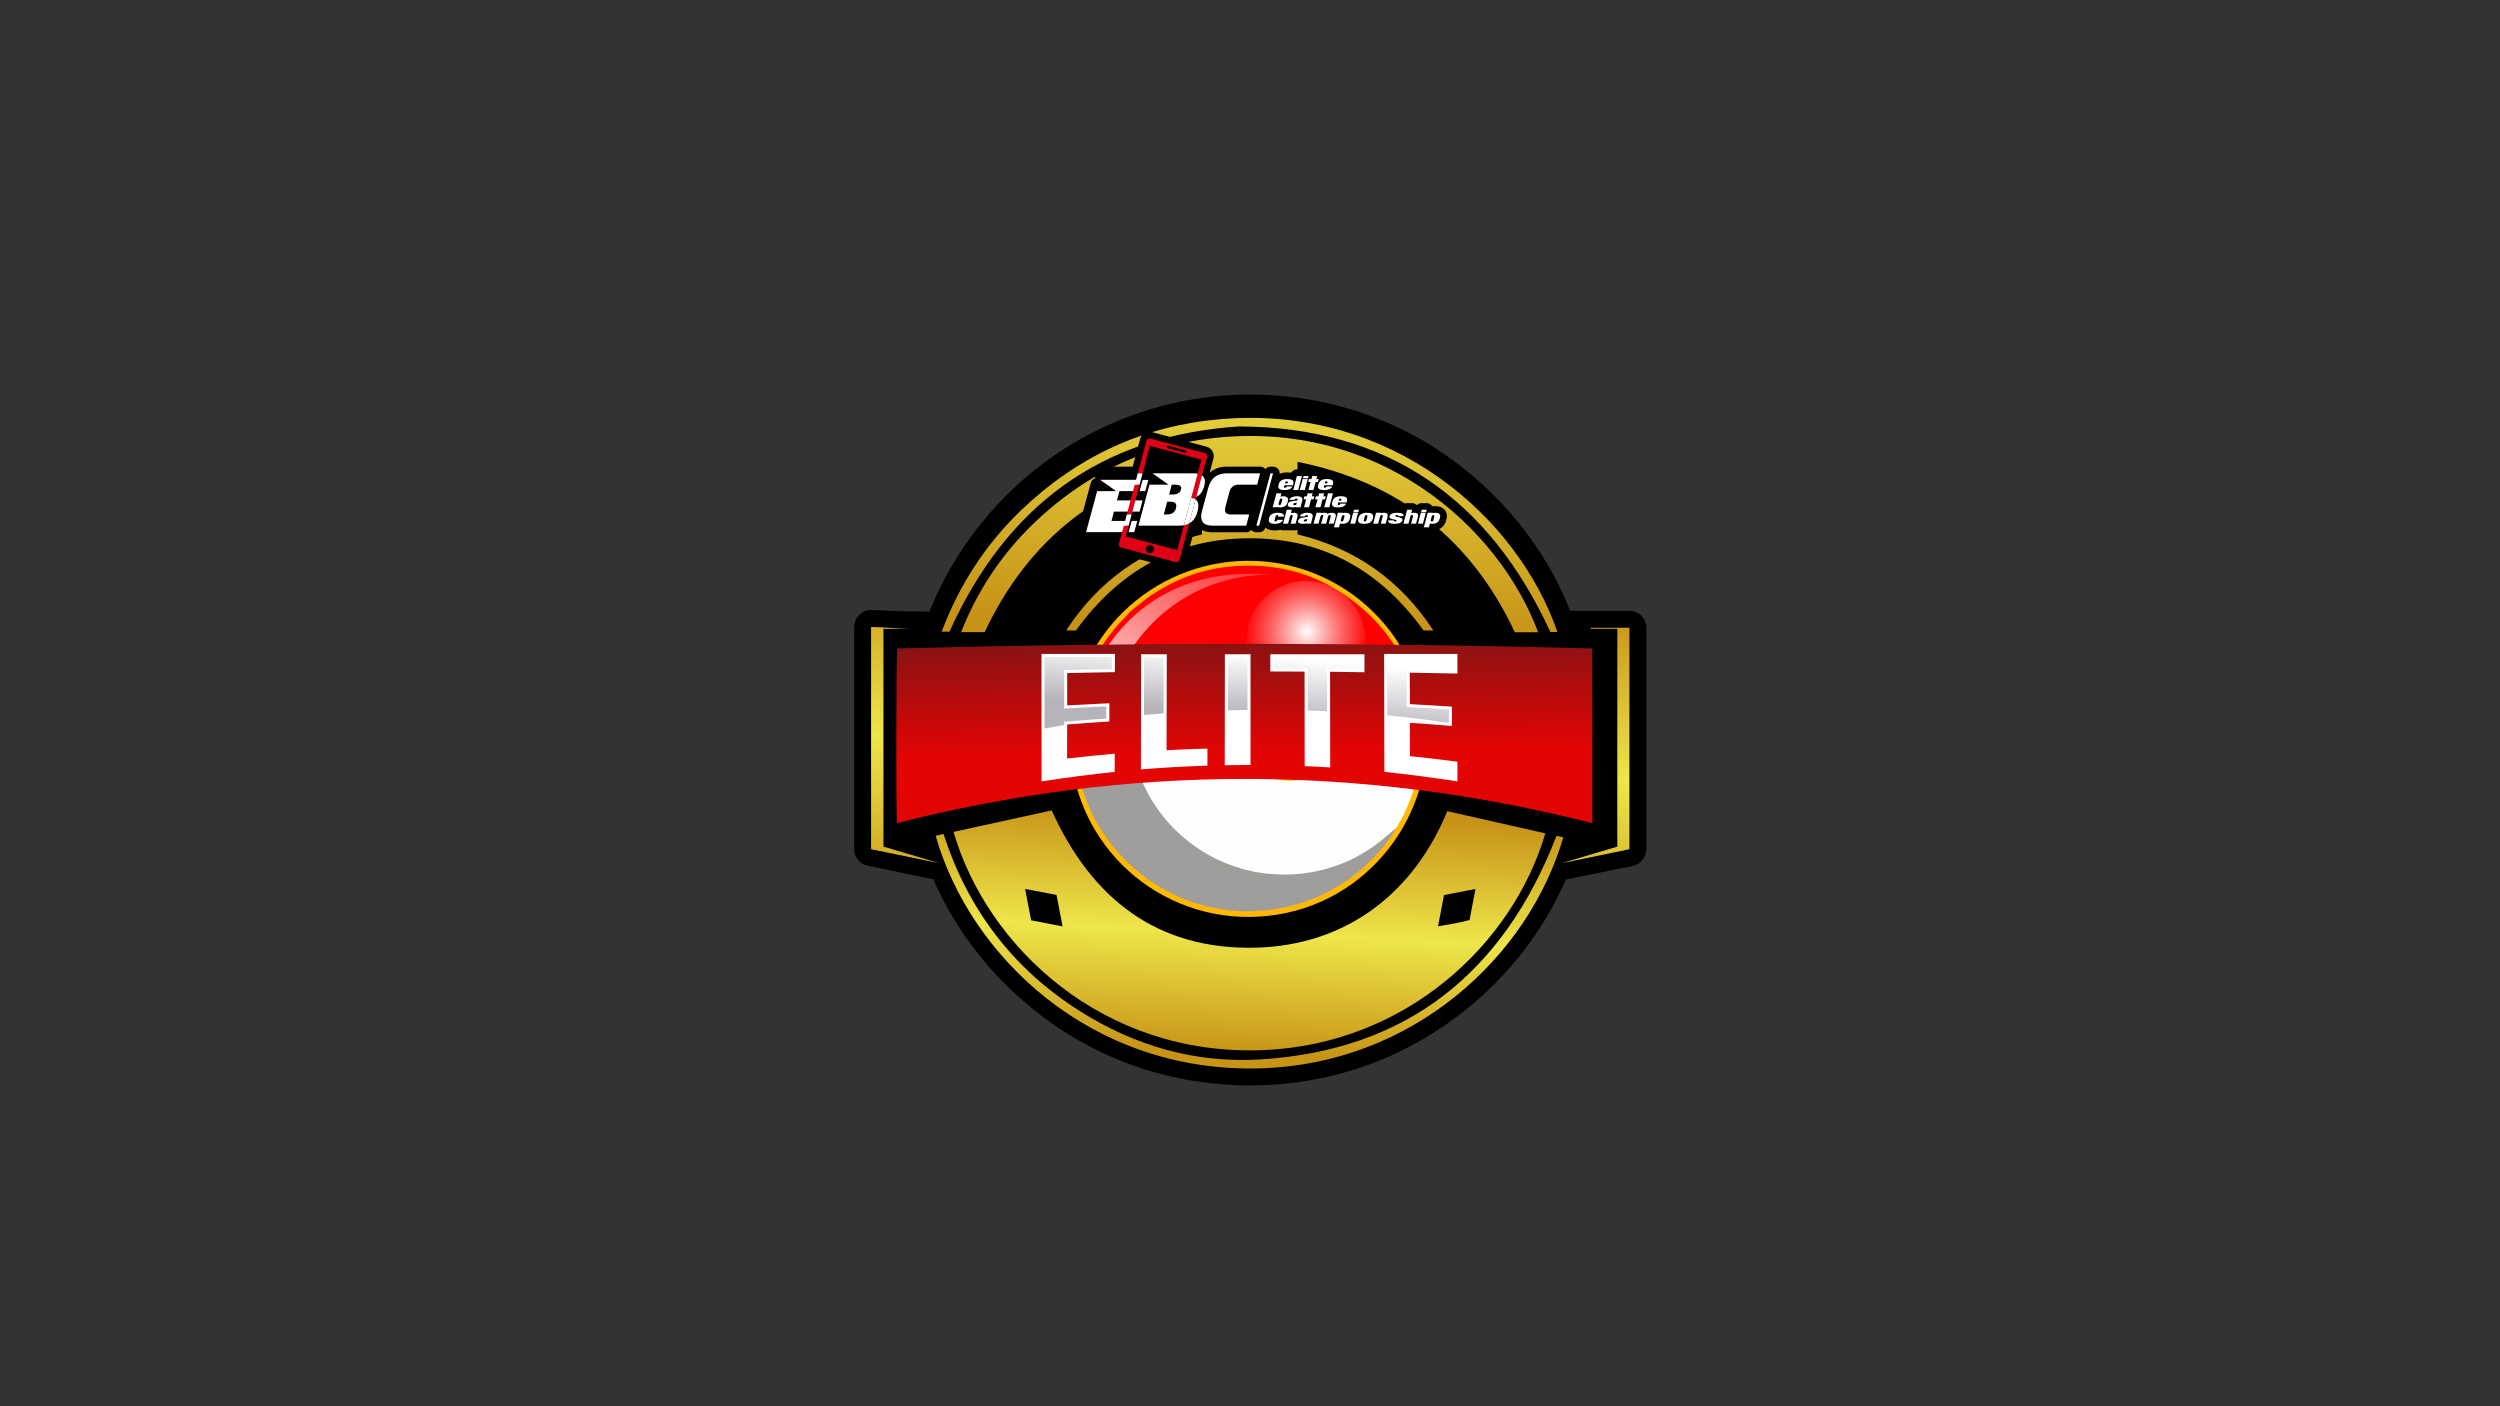 <svg width="1920" height="1080" viewBox="0 0 1920 1080" fill="none" xmlns="http://www.w3.org/2000/svg">
<rect x="0" y="0" width="1920" height="1080" fill="#333333" stroke="none"/>
<path d="M0 1080H1920V0H0V1080Z" fill="none"/>
<path d="M1264.4 482.1V652.2C1264.4 658.4 1260.1 663.7 1254 665L1203 675.4L1202.6 675.5C1186.1 713.5 1159.6 748.2 1126.2 775.1C1116.3 783.1 1105.9 790.3 1095.2 796.7C1094.4 797.167 1093.63 797.633 1092.9 798.1C1091.77 798.767 1090.63 799.4 1089.5 800C1054.5 819.7 1015.6 831 974.8 833.2C974.333 833.2 973.9 833.233 973.5 833.3C972.567 833.3 971.667 833.333 970.8 833.4C970.6 833.4 970.433 833.4 970.3 833.4H969.4C969.2 833.4 969.033 833.4 968.9 833.4C968.633 833.467 968.333 833.5 968 833.5C967.8 833.5 967.6 833.5 967.4 833.5C967.333 833.5 967.233 833.5 967.1 833.5C966.1 833.5 965.067 833.533 964 833.6C962.733 833.6 961.467 833.6 960.2 833.6H960C959.467 833.6 958.933 833.6 958.4 833.6C957.867 833.6 957.333 833.6 956.8 833.6C955.6 833.533 954.433 833.5 953.3 833.5C953.167 833.5 953 833.5 952.8 833.5C952.667 833.5 952.533 833.5 952.4 833.5C951.533 833.433 950.7 833.4 949.9 833.4C892.2 831.3 838.4 811.4 793.7 775.3C759.9 748.2 733.4 713.4 716.8 675.3L666.4 664.9C660.4 663.7 656 658.4 656 652.2V481.5C656 478 657.4 474.7 659.9 472.2C662.3 469.9 665.6 468.5 669 468.5H669.2C674.6 468.6 679.8 468.9 684.9 469.2C687.9 469.4 701.8 469.6 713.3 469.7C713.5 469.7 713.667 469.7 713.8 469.7C753 372 848.5 303 960.2 303C1012.3 303 1060.8 317.9 1101.8 343.8C1101.8 343.8 1101.8 343.833 1101.8 343.9C1152.3 376.1 1188.2 423.1 1205.8 469.1H1251.4C1258.6 469.1 1264.4 474.9 1264.4 482.1Z" fill="black"/>
<path d="M1242.1 650.2C1227.77 654.467 1213.43 658.733 1199.1 663C1216.5 659.4 1233.8 655.8 1251.4 652.2V482.1C1241.3 482.1 1231.5 482.1 1221.7 482.1C1221.7 482.367 1221.7 482.633 1221.7 482.9C1228.4 482.9 1235.1 482.9 1242.1 482.9V650.2Z" fill="url(#paint0_linear_0_1)"/>
<path d="M1095.5 568.3C1096.1 637 1039.8 703.7 959.4 704.2C883.7 704.6 821.6 643.7 821.9 567.3C822.3 488.3 885.9 431.4 957.3 430.7C1033.3 429.9 1095.9 491.4 1095.5 568.3Z" fill="#FFB902"/>
<path d="M871.3 581.2C883.8 577.9 896.6 575.3 909.4 573.4C918.1 572.2 926.7 571.4 935.4 570.8C938.7 570.5 942.1 570.5 945.5 570.2C946.5 570.2 946.8 570.7 947.2 571.5C953.1 584.2 962.6 593.1 976 597.2C992.1 602.2 1006.9 599.2 1020.1 588.7C1023.6 585.9 1026.6 582.6 1029.1 578.8C1029.7 577.8 1030.3 577.6 1031.5 577.8C1048 581.3 1064.1 586.3 1079.9 592.3C1082.3 593.2 1084.7 594.3 1087.2 595.1C1088.4 595.5 1088.5 596.2 1088.3 597.2C1086.9 602.7 1085.3 608.1 1083.3 613.4C1080.6 620.7 1077.3 627.8 1073.2 634.4C1072.8 635.1 1072.3 635.7 1071.9 636.3C1070.5 638.3 1068.4 639.7 1066.6 641.3C1061.47 645.9 1055.97 650.033 1050.1 653.7C1039.7 660.3 1028.6 665.1 1016.7 668.2C1009.5 670.133 1002.17 671.367 994.7 671.9C974.8 673.2 955.6 669.8 937.2 661.6C928.6 657.8 920.6 653 913.1 647.2C905.6 641.4 898.9 634.7 892.9 627.2C882.5 614.1 875.2 599.4 870.9 583.2C870.7 582.5 870.4 581.7 871.3 581.2Z" fill="#FEFEFE"/>
<path d="M871.3 581.2C870.9 581.7 871 582.2 871.2 582.7C874.1 594 878.5 604.5 884.5 614.4C891.8 626.4 901 636.9 912 645.7C926.9 657.6 943.7 665.4 962.3 669.3C968.4 670.6 974.5 671.2 980.7 671.5C996.5 672.3 1011.8 670 1026.7 664.7C1035.8 661.5 1044.3 657.1 1052.3 651.8C1058.7 647.6 1064.4 642.6 1070.1 637.7C1070.7 637.2 1071.3 636.7 1071.9 636.3C1070.8 639.1 1068.9 641.4 1067.2 643.8C1061.9 651.5 1055.6 658.4 1048.8 664.7C1041 671.9 1032.5 678 1023.2 683.2C1012.47 689.133 1001.1 693.5 989.1 696.3C982.033 697.967 974.833 699.033 967.5 699.5C964.4 699.7 961.3 699.8 958.1 699.9C953.8 700 949.5 699.6 945.2 699.2C933.267 698 921.7 695.233 910.5 690.9C896.2 685.3 883.2 677.5 871.6 667.4C849.8 648.5 835.5 625 828.8 596.9C828.4 595.4 828.8 594.9 830.1 594.4C843 589.6 856 585.3 869.2 581.7C869.867 581.567 870.566 581.4 871.3 581.2Z" fill="#A09D9D"/>
<path d="M835.5 561.5C841.9 559.1 848.4 556.7 854.9 554.5C862.2 552 869.6 549.6 877.1 547.6C886.5 545.2 895.8 542.9 905.4 541.3C912.8 540 920.2 539 927.7 538.4C932.4 538 937.1 537.6 941.8 537.4C943.7 537.4 945.5 537.2 947.4 537.2C948.3 537.2 948.6 536.8 948.9 536C952.6 526.8 958.7 519.6 967.1 514.5C972.567 511.1 978.5 509.033 984.9 508.3C996.9 507 1007.7 510 1017.3 517.3C1025.8 523.8 1031.2 532.3 1033.5 542.8C1033.8 544.2 1034.5 544.8 1035.8 545C1049.9 547.7 1063 552.9 1076 558.7C1081 561 1086.1 563.1 1091.2 565.2C1092.2 565.6 1092.6 566.2 1092.7 567.1C1092.9 575.6 1092.7 584 1090.6 592.3C1090.3 593.5 1089.7 593.3 1088.9 593C1080.3 589.533 1071.6 586.367 1062.8 583.5C1052 580 1041 577.1 1029.9 574.8C1028.8 574.5 1028.4 575.1 1028 575.8C1024.4 581.5 1019.8 586.3 1014.1 589.9C1007.9 593.8 1001.2 596.1 993.8 596.7C983.3 597.5 973.8 594.9 965.1 589.1C957.6 584 952.3 577.1 948.9 568.8C948.4 567.7 947.8 567.4 946.7 567.5C941.3 567.8 935.9 568 930.5 568.4C923.4 569.1 916.4 569.8 909.3 570.8C899.6 572.2 890 574 880.5 576.1C876.9 576.9 873.4 578.2 869.9 579C865.4 580.1 861.1 581.5 856.6 582.7C855.9 583 855.2 583.5 854.3 583.4C852.7 584 851.2 583.3 849.8 582.7C841.3 579 836.3 572.5 835 563.2C834.9 562.6 834.8 561.9 835.5 561.5Z" fill="#58585A"/>
<path d="M1091.7 560.5C1091.3 554.9 1090.8 549.4 1089.8 543.9C1084.1 513.9 1070.2 488.5 1047.4 468.3C1017.2 441.6 981.9 430.9 942 435.4C923.9 437.4 907.1 443.4 891.4 452.6C886.2 455.7 881.1 459 876.4 463C873 465.6 869.5 468.2 866.6 471.3C865.267 472.7 863.933 474.133 862.6 475.6C862.6 475.6 862.6 475.567 862.6 475.5C861.5 476.7 860.4 477.8 859.3 479C839.5 501.5 828.3 527.7 826 557.7C825.9 559.2 825.6 560.7 825.9 562.4C826.8 562 827.6 561.8 828.4 561.5C843.9 555.5 859.5 549.8 875.5 545.3C898.1 538.9 921.1 535.2 944.6 534.6C946 534.5 946.6 534.1 947.2 532.9C955.9 514.4 973.6 504 993.9 505.4C1013.6 506.7 1030.9 521.2 1035.8 540.4C1036.2 541.8 1036.7 542.4 1038.2 542.7C1046.2 544.3 1054 546.7 1061.7 549.7C1071.2 553.4 1080.5 557.8 1090 561.7C1091.7 562.4 1091.8 562.4 1091.7 560.5Z" fill="#FF0000"/>
<path d="M835.5 561.5C834.9 563.1 835.5 564.7 835.9 566.1C838.4 574.9 844.1 580.7 852.9 583.3C853.3 583.4 853.8 583.4 854.3 583.4C849.9 584.9 845.5 586.3 841.2 587.8C837 589.3 832.7 590.6 828.6 592.4C827.6 592.9 827.4 592.4 827.2 591.6C826.4 588.9 826.1 586.1 825.7 583.4C824.8 578 825.1 572.6 825.1 567.2C825 566 825.4 565.3 826.6 564.9C829.6 563.9 832.5 562.4 835.5 561.5Z" fill="#363638"/>
<path d="M991.5 518.8C1009.3 518.6 1024.3 533.5 1024 551.8C1023.8 569.7 1009.5 584.3 991.1 584.2C972.7 584.1 958.6 569.1 958.6 551.3C958.7 533.4 973.4 518.5 991.5 518.8Z" fill="black"/>
<path d="M961.4 551.1C961.7 534.5 975.3 521.3 991.7 521.5C1008.6 521.8 1021.5 535.4 1021.2 552.6C1020.9 568.7 1007 581.6 990.4 581.3C974.4 581 961.1 567.2 961.4 551.1Z" fill="#FEFEFE"/>
<path d="M991.5 528.4C1004.2 528.5 1014.5 538.9 1014.4 551.6C1014.2 564.4 1003.9 574.5 991.2 574.5C978.4 574.4 968.2 564 968.3 551.1C968.5 538.5 978.9 528.3 991.5 528.4Z" fill="black"/>
<path d="M1012.5 551.9C1011.9 564.2 1002.2 573.2 990 572.6C978.7 572 969.5 561.8 970.1 550.7C970.8 538.8 980.7 529.6 992.2 530.3C1003.8 530.9 1013.1 540.8 1012.5 551.9Z" fill="#FEFEFE"/>
<path d="M1048.7 491.9C1048.7 517.2 1028.2 537.7 1002.9 537.7C977.6 537.7 957.2 517.2 957.2 491.9C957.2 466.7 977.6 446.2 1002.9 446.2C1028.2 446.2 1048.7 466.7 1048.7 491.9Z" fill="url(#paint1_radial_0_1)"/>
<path d="M976.4 441.4C907 440.8 852.1 492.5 844.3 570.2L838.9 518.8C838.9 518.8 868.7 431.6 976.4 441.4Z" fill="url(#paint2_linear_0_1)"/>
<path d="M688.9 632.1C867 586.9 1044.9 586.9 1222.9 632.2V498C1044.7 493.3 866.8 493.3 689.1 498C688.2 503 688.1 627.5 688.9 632.1Z" fill="url(#paint3_linear_0_1)"/>
<path d="M1186.8 640C1161.9 724.8 1079.8 802.1 969.9 806.5C847 811.3 758.1 727.2 732.3 638.9L807.7 622.4C838.4 690.3 888.9 729.8 964.7 727.8C1035.8 725.9 1086.5 684 1111.5 623L1186.8 640Z" fill="url(#paint4_linear_0_1)"/>
<path d="M930.5 336.6C877.5 342.7 831.7 365.3 793.3 402.5C769.2 425.9 750.8 453.4 738.1 485.5H756.2C790 413.9 845.2 370.3 923.1 354.7V410.4C878.5 421.4 843.9 445.7 818.8 484.2H826.3C859.4 438.5 903.3 413.3 960 413.4C1016.7 413.4 1060.5 438.7 1093.3 484.2H1100.8C1075.7 445.7 1040.9 421.2 996.5 410.4V354.7C1074.7 370.4 1130 414.3 1163.4 485.6H1181.3C1151.3 404.9 1058.8 321.6 930.5 336.6Z" fill="url(#paint5_linear_0_1)"/>
<path d="M1200.6 643.1C1173.8 735 1084.8 817.2 967.7 820.5C837.9 824.1 744.9 734.3 718.6 641.9L724.6 640.5C743.4 698.5 778 744.2 829.6 776.7C871.4 803.1 917.5 816.5 966.8 813.7C1080.6 807.1 1154.8 746.9 1195.4 641.9L1200.6 643.1Z" fill="url(#paint6_linear_0_1)"/>
<path d="M937.6 321.9C878.5 326.8 827.4 350.6 784.6 391.5C757.1 417.8 736.8 449 723.2 485.1H729.2C772.8 388.7 845.4 334.4 951.6 327.5C1065.6 328 1143.5 382.9 1190.7 485.4H1196.1C1166.1 398 1069.5 310.8 937.6 321.9Z" fill="url(#paint7_linear_0_1)"/>
<path d="M678.5 650.2V482.9C685.5 482.9 692.2 482.9 698.9 482.9C689 482.7 679.2 481.7 669 481.5V652.2C686.8 655.8 704.2 659.4 721.6 663C707.3 658.7 693 654.5 678.5 650.2Z" fill="url(#paint8_linear_0_1)"/>
<path d="M856.3 502.2C856.2 507.8 856.2 510.6 856.2 516.2C844 516.4 831.8 516.633 819.6 516.9C819.6 525.167 819.6 533.433 819.6 541.7C830.4 541.1 841.2 540.567 852 540.1C852 545.7 852 548.5 852 554.1C841.2 554.767 830.4 555.533 819.6 556.4C819.6 565.067 819.567 573.767 819.5 582.5C831.7 581.167 843.9 579.933 856.1 578.8C856.1 584.4 856.1 587.2 856.1 592.8C837.3 594.8 818.6 597.2 799.9 600.1C799.9 567.5 799.9 534.867 799.9 502.2C818.7 502.2 837.5 502.2 856.3 502.2Z" fill="white"/>
<path d="M876.4 502.5C884.3 502.5 888.2 502.5 896.1 502.5C896.034 527.033 895.967 551.6 895.9 576.2C906.367 575.6 916.834 575.167 927.3 574.9C927.3 580.2 927.3 582.8 927.3 588C910.2 588.6 893.2 589.5 876.2 590.9C876.267 561.433 876.334 531.967 876.4 502.5Z" fill="white"/>
<path d="M940.6 587.7C940.6 559.3 940.634 530.9 940.7 502.5C948.6 502.5 952.5 502.5 960.4 502.5C960.4 530.833 960.4 559.167 960.4 587.5C952.5 587.5 948.5 587.6 940.6 587.7Z" fill="white"/>
<path d="M975.6 515.7C975.6 510.4 975.6 507.8 975.6 502.5C999.734 502.5 1023.83 502.5 1047.9 502.5C1047.9 508 1047.9 510.8 1047.9 516.3C1039.1 516.167 1030.3 516.033 1021.5 515.9C1021.57 540.433 1021.6 564.933 1021.6 589.4C1013.8 588.9 1009.9 588.7 1002 588.4C1002 564.2 1001.97 540 1001.9 515.8C993.167 515.733 984.4 515.7 975.6 515.7Z" fill="white"/>
<path d="M1119.3 502.2C1119.3 508.3 1119.3 511.3 1119.3 517.3C1107.1 517.033 1094.9 516.8 1082.7 516.6C1082.7 524.667 1082.73 532.733 1082.8 540.8C1093.53 541.333 1104.3 541.967 1115.1 542.7C1115.1 548.7 1115.1 551.7 1115.1 557.6C1104.37 556.667 1093.6 555.833 1082.8 555.1C1082.8 563.633 1082.8 572.167 1082.8 580.7C1095 581.967 1107.17 583.4 1119.3 585C1119.3 591 1119.3 594.1 1119.3 600.1C1100.6 597.2 1081.9 594.8 1063.2 592.8C1063.13 562.6 1063.07 532.4 1063 502.2C1081.73 502.2 1100.5 502.2 1119.3 502.2Z" fill="white"/>
<path d="M817.3 514.6V544.2L819.7 544C829.7 543.5 839.7 542.9 849.7 542.5L849.6 551.9C839.6 552.5 829.4 553.3 819.4 554.1L817.3 554.2V556.8C812.234 557.667 807.2 558.567 802.2 559.5V504.6H853.9V513.9C842.4 514.1 830.9 514.3 819.6 514.6H817.3Z" fill="url(#paint9_linear_0_1)"/>
<path d="M893.8 504.8L893.7 547.9C888.7 548.233 883.667 548.633 878.6 549.1L878.7 504.8H893.8Z" fill="url(#paint10_linear_0_1)"/>
<path d="M958.1 504.8V545.2C953.1 545.267 948.067 545.367 943 545.5V504.8H958.1Z" fill="url(#paint11_linear_0_1)"/>
<path d="M1021.5 513.6H1019.2V546.2C1014.33 546 1009.37 545.833 1004.3 545.7L1004.2 513.5H1001.9C994 513.4 985.9 513.4 977.9 513.4V504.8C1000.5 504.8 1023.07 504.8 1045.6 504.8V513.9C1037.6 513.8 1029.6 513.7 1021.5 513.6Z" fill="url(#paint12_linear_0_1)"/>
<path d="M1082.8 514.2H1080.4V543L1082.6 543.1C1092.7 543.6 1102.8 544.2 1112.8 544.8V555.1C1111.33 554.967 1109.87 554.833 1108.4 554.7C1096.5 552.8 1082 550.9 1065.4 549.4L1065.3 504.6H1117V515C1105.6 514.7 1094.1 514.5 1082.8 514.2Z" fill="url(#paint13_linear_0_1)"/>
<path d="M1109.1 391.1C1107.5 389.5 1105.1 388.7 1102.2 388.7C1101.73 388.7 1101.27 388.733 1100.8 388.8C1100.67 388.733 1100.5 388.7 1100.3 388.7H1099.9C1099.83 388.633 1099.77 388.533 1099.7 388.4C1098.7 387.2 1097.2 386.4 1095.7 386.4H1091.8C1090.4 386.4 1089.1 387 1088.2 388C1087.2 387 1085.9 386.4 1084.5 386.4H1080.7C1078.9 386.4 1077.2 387.4 1076.3 389C1075.4 388.8 1074.4 388.7 1073.3 388.7C1070.7 388.7 1068.8 389.1 1067.2 389.7C1066.1 389.1 1064.7 388.7 1063 388.7C1062.4 388.7 1061.8 388.733 1061.2 388.8C1061 388.733 1060.83 388.7 1060.7 388.7H1056.8C1056 388.7 1055.2 389 1054.5 389.3C1053.2 388.9 1051.8 388.7 1049.9 388.7C1049.23 388.7 1048.57 388.733 1047.9 388.8C1047.83 388.667 1047.77 388.533 1047.7 388.4C1046.7 387.2 1045.2 386.4 1043.6 386.4H1039.8C1039.67 386.467 1039.5 386.5 1039.3 386.5L1039.4 386.4C1039.6 385.533 1039.7 384.7 1039.7 383.9C1039.7 382.5 1039.3 376 1029.9 376C1029.23 376 1028.6 376.033 1028 376.1C1027.93 375.967 1027.87 375.867 1027.8 375.8C1027.8 375.8 1027.77 375.767 1027.7 375.7C1027.83 375.5 1027.93 375.267 1028 375C1028.2 374.733 1028.33 374.4 1028.4 374L1028.7 373.2C1028.9 372.333 1029 371.467 1029 370.6C1029 369.3 1028.6 362.8 1019.2 362.8C1018 362.8 1016.93 362.9 1016 363.1C1015.87 362.9 1015.73 362.7 1015.6 362.5C1014.7 361.3 1013.2 360.5 1011.6 360.5H1007.8C1007.27 360.5 1006.77 360.567 1006.3 360.7C1005.9 360.567 1005.43 360.5 1004.9 360.5H1001.1C1000.83 360.5 1000.6 360.533 1000.4 360.6C1000.2 360.6 1000 360.5 999.9 360.5H996C994.2 360.5 992.6 361.5 991.7 363C990.834 362.867 989.834 362.8 988.7 362.8C986.3 362.8 984.3 363.2 982.8 363.9C982.9 362.7 982.5 361.4 981.8 360.4C980.8 359.2 979.3 358.4 977.7 358.4H975.7C974.2 358.4 972.7 359.2 971.8 360.3C970.8 359.1 969.4 358.4 967.8 358.4H942.1C936.8 358.4 932.3 360 929 363.1L931.9 352.1C932.4 350.2 932.1 348.2 931.1 346.5C930.1 344.8 928.6 343.6 926.7 343.1L884.6 331.8C884 331.667 883.367 331.6 882.7 331.6C879.4 331.6 876.4 333.8 875.6 337.1L869.9 358.4H844.9C842.7 358.4 840.7 359.9 840 362C839.4 363.9 840 365.9 841.4 367.2C839.6 367.7 838.2 369 837.7 370.9L829.2 402.4C828.8 404 829.1 405.6 830.1 406.8C831 408.1 832.5 408.8 834.1 408.8H856.5L854.4 416.4C853.9 418.3 854.2 420.3 855.2 422C856.1 423.7 857.7 424.9 859.6 425.4L901.7 436.6C902.3 436.8 902.934 436.9 903.6 436.9C906.9 436.9 909.8 434.6 910.7 431.4L917.7 405.1C918.3 404.7 918.867 404.233 919.4 403.7C919.8 404.3 920.2 404.8 920.6 405.2C923 407.6 926.6 408.8 931.3 408.8H957.1C958.6 408.8 960 408.1 961 407C961.9 408.2 963.4 408.8 964.9 408.8H967C969.2 408.8 971.2 407.4 971.8 405.2C973.3 406.5 975.5 407.4 979.1 407.4C980.7 407.4 982.1 407.2 983.3 406.9C983.967 407.167 984.667 407.3 985.4 407.3H989.2C989.534 407.3 989.867 407.267 990.2 407.2C990.534 407.267 990.867 407.3 991.2 407.3H995C995.734 407.3 996.434 407.167 997.1 406.9C998.1 407.2 999.4 407.4 1001 407.4C1001.53 407.4 1002.03 407.367 1002.5 407.3C1002.63 407.3 1002.77 407.3 1002.9 407.3H1006.8C1007.13 407.3 1007.47 407.267 1007.8 407.2C1008.13 407.267 1008.47 407.3 1008.8 407.3H1012.6C1012.93 407.3 1013.27 407.267 1013.6 407.2C1013.93 407.267 1014.27 407.3 1014.6 407.3H1018.5C1018.83 407.3 1019.17 407.267 1019.5 407.2C1019.63 407.267 1019.8 407.3 1020 407.3C1020.13 407.567 1020.27 407.833 1020.4 408.1C1021.4 409.3 1022.9 410.1 1024.5 410.1H1028.3C1030.3 410.1 1032 409 1032.9 407.3C1033.57 407.167 1034.2 407 1034.8 406.8C1035.47 407.133 1036.2 407.3 1037 407.3H1040.8C1041.6 407.3 1042.4 407.1 1043.2 406.7C1044.47 407.167 1045.97 407.4 1047.7 407.4C1049.5 407.4 1051 407.2 1052.3 406.8C1053 407.1 1053.8 407.3 1054.6 407.3H1058.4C1058.73 407.3 1059.07 407.267 1059.4 407.2C1059.73 407.267 1060.07 407.3 1060.4 407.3H1064.2C1065 407.3 1065.8 407.1 1066.5 406.8C1067.77 407.2 1069.23 407.4 1070.9 407.4C1072.8 407.4 1074.3 407.2 1075.6 406.8C1076.33 407.133 1077.07 407.3 1077.8 407.3H1081.7C1082.03 407.3 1082.37 407.267 1082.7 407.2C1083.03 407.267 1083.37 407.3 1083.7 407.3H1087.5C1087.77 407.3 1088.03 407.3 1088.3 407.3C1088.6 407.3 1088.8 407.3 1089 407.3C1089.13 407.567 1089.3 407.833 1089.5 408.1C1090.4 409.3 1091.9 410.1 1093.5 410.1H1097.4C1099.3 410.1 1101 409 1101.9 407.3C1106.4 406.7 1109.5 404 1110.6 399.7L1110.8 399C1111.1 398.1 1111.2 397.3 1111.2 396.5C1111.2 394.4 1110.5 392.5 1109.1 391.1Z" fill="black"/>
<path fill-rule="evenodd" clip-rule="evenodd" d="M993 372.7H986.4L986.2 373.3C986.134 373.567 986.1 373.767 986.1 373.9C986.1 374.367 986.367 374.6 986.9 374.6C987.567 374.6 988 374.267 988.2 373.6H992.6C991.667 375.467 989.6 376.4 986.4 376.4C983.267 376.4 981.7 375.467 981.7 373.6C981.7 373.267 981.767 372.9 981.9 372.5L982.1 371.8C982.767 369.2 984.967 367.9 988.7 367.9C991.834 367.9 993.4 368.8 993.4 370.6C993.4 371 993.334 371.4 993.2 371.8L993 372.7ZM988.9 371.2L989 370.9C989 370.7 989 370.533 989 370.4C989 369.867 988.767 369.6 988.3 369.6C987.634 369.6 987.167 370.033 986.9 370.9V371.2H988.9Z" fill="white"/>
<path d="M997 376.3H993.2L996 365.6H999.9L997 376.3Z" fill="white"/>
<path d="M1002.1 376.3H998.2L1000.5 367.9H1004.3L1002.1 376.3ZM1004.5 367.3H1000.7L1001.2 365.6H1005L1004.5 367.3Z" fill="white"/>
<path d="M1012.2 370.2H1010.4L1008.7 376.3H1004.9L1006.5 370.2H1004.7L1005.3 367.9H1007.2L1007.8 365.6H1011.6L1011 367.9H1012.8L1012.2 370.2Z" fill="white"/>
<path fill-rule="evenodd" clip-rule="evenodd" d="M1023.5 372.7H1016.9L1016.8 373.3C1016.73 373.567 1016.7 373.767 1016.7 373.9C1016.7 374.367 1016.93 374.6 1017.4 374.6C1018.07 374.6 1018.5 374.267 1018.7 373.6H1023.2C1022.2 375.467 1020.1 376.4 1016.9 376.4C1013.77 376.4 1012.2 375.467 1012.2 373.6C1012.2 373.267 1012.27 372.9 1012.4 372.5L1012.6 371.8C1013.27 369.2 1015.47 367.9 1019.2 367.9C1022.33 367.9 1023.9 368.8 1023.9 370.6C1023.9 371 1023.87 371.4 1023.8 371.8L1023.5 372.7ZM1019.3 371.2L1019.4 370.9C1019.47 370.7 1019.5 370.533 1019.5 370.4C1019.5 369.867 1019.23 369.6 1018.7 369.6C1018.03 369.6 1017.6 370.033 1017.4 370.9L1017.3 371.2H1019.3Z" fill="white"/>
<path fill-rule="evenodd" clip-rule="evenodd" d="M988.9 385.7C988.167 388.367 986.234 389.7 983.1 389.7C982.367 389.7 981.767 389.567 981.3 389.3L981.2 389.6H977.4L980.3 378.9H984.1L983.4 381.5C984 381.233 984.634 381.1 985.3 381.1C987.9 381.1 989.2 381.967 989.2 383.7C989.2 384.1 989.167 384.533 989.1 385L988.9 385.7ZM984 386.6L984.7 384.2C984.767 383.933 984.8 383.733 984.8 383.6C984.8 383.133 984.534 382.9 984 382.9C983.334 382.9 982.9 383.333 982.7 384.2L982 386.6C981.934 386.8 981.9 386.967 981.9 387.1C981.9 387.633 982.167 387.9 982.7 387.9C983.367 387.9 983.8 387.467 984 386.6Z" fill="white"/>
<path fill-rule="evenodd" clip-rule="evenodd" d="M998.8 389.6H995L995.101 389.3C994.501 389.567 993.834 389.7 993.101 389.7C990.367 389.7 989 389.067 989 387.8C989 387.6 989.034 387.4 989.101 387.2C989.301 386.267 989.901 385.6 990.901 385.2C991.501 385 992.434 384.833 993.701 384.7C994.967 384.567 995.9 384.4 996.5 384.2V383.9C996.567 383.833 996.601 383.733 996.601 383.6C996.601 383.133 996.267 382.9 995.601 382.9C994.867 382.9 994.401 383.233 994.201 383.9H990.101C991.101 382.033 993.101 381.1 996.101 381.1C998.901 381.1 1000.3 381.967 1000.3 383.7C1000.3 384.033 1000.23 384.4 1000.1 384.8L998.8 389.6ZM995.701 387.1L995.901 386C995.701 386.133 995.367 386.233 994.901 386.3C994.434 386.3 994.101 386.367 993.901 386.5C993.567 386.633 993.367 386.833 993.3 387.1C993.234 387.233 993.201 387.333 993.201 387.4C993.201 387.733 993.534 387.9 994.201 387.9C995.001 387.9 995.501 387.633 995.701 387.1Z" fill="white"/>
<path d="M1008.8 383.5H1006.9L1005.3 389.6H1001.5L1003.1 383.5H1001.2L1001.8 381.2H1003.7L1004.3 378.9H1008.1L1007.5 381.2H1009.4L1008.8 383.5Z" fill="white"/>
<path d="M1017.6 383.5H1015.7L1014.1 389.6H1010.2L1011.9 383.5H1010L1010.6 381.2H1012.5L1013.1 378.9H1016.9L1016.3 381.2H1018.2L1017.6 383.5Z" fill="white"/>
<path d="M1020.9 389.6H1017L1019.9 378.9H1023.7L1020.9 389.6Z" fill="white"/>
<path fill-rule="evenodd" clip-rule="evenodd" d="M1034.2 385.9H1027.6L1027.5 386.6C1027.43 386.8 1027.4 386.967 1027.4 387.1C1027.4 387.633 1027.63 387.9 1028.1 387.9C1028.77 387.9 1029.2 387.533 1029.4 386.8H1033.9C1032.9 388.733 1030.8 389.7 1027.6 389.7C1024.47 389.7 1022.9 388.767 1022.9 386.9C1022.9 386.5 1022.97 386.1 1023.1 385.7L1023.3 385C1023.97 382.4 1026.17 381.1 1029.9 381.1C1033.03 381.1 1034.6 382.033 1034.6 383.9C1034.6 384.233 1034.57 384.6 1034.5 385L1034.2 385.9ZM1030 384.4L1030.1 384.1C1030.17 383.9 1030.2 383.733 1030.2 383.6C1030.2 383.133 1029.93 382.9 1029.4 382.9C1028.73 382.9 1028.3 383.3 1028.1 384.1L1028 384.4H1030Z" fill="white"/>
<path d="M985.4 399.2C984.467 401.267 982.367 402.3 979.1 402.3C975.967 402.3 974.4 401.367 974.4 399.5C974.4 399.167 974.467 398.8 974.6 398.4L974.7 397.7C975.434 395.1 977.667 393.8 981.4 393.8C984.534 393.8 986.1 394.7 986.1 396.5C986.1 396.633 986.1 396.733 986.1 396.8H981.6C981.667 396.6 981.7 396.433 981.7 396.3C981.7 395.833 981.434 395.6 980.9 395.6C980.234 395.6 979.8 396 979.6 396.8L978.9 399.3C978.834 399.5 978.8 399.667 978.8 399.8C978.8 400.267 979.067 400.5 979.6 400.5C980.267 400.5 980.7 400.067 980.9 399.2H985.4Z" fill="white"/>
<path d="M995 402.2H991.2L992.7 396.8C992.767 396.6 992.8 396.4 992.8 396.2C992.8 395.733 992.534 395.5 992 395.5C991.334 395.5 990.9 395.933 990.7 396.8L989.2 402.2H985.4L988.2 391.5H992.1L991.4 394.1C992 393.9 992.8 393.8 993.8 393.8C995.667 393.8 996.6 394.5 996.6 395.9C996.6 396.3 996.534 396.733 996.4 397.2L995 402.2Z" fill="white"/>
<path fill-rule="evenodd" clip-rule="evenodd" d="M1006.8 402.2H1002.9L1003 401.9C1002.4 402.167 1001.73 402.3 1001 402.3C998.267 402.3 996.9 401.667 996.9 400.4C996.9 400.267 996.934 400.1 997 399.9C997.267 398.967 997.867 398.3 998.8 397.9C999.4 397.7 1000.33 397.533 1001.6 397.4C1002.87 397.267 1003.8 397.067 1004.4 396.8L1004.5 396.6C1004.5 396.467 1004.5 396.367 1004.5 396.3C1004.5 395.833 1004.2 395.6 1003.6 395.6C1002.8 395.6 1002.3 395.933 1002.1 396.6H998.1C999.034 394.733 1001 393.8 1004 393.8C1006.8 393.8 1008.2 394.633 1008.2 396.3C1008.2 396.7 1008.13 397.1 1008 397.5L1006.8 402.2ZM1003.7 399.7L1004 398.6C1003.8 398.667 1003.47 398.733 1003 398.8C1002.53 398.867 1002.17 398.933 1001.9 399C1001.57 399.2 1001.37 399.433 1001.3 399.7C1001.3 399.767 1001.3 399.833 1001.3 399.9C1001.3 400.3 1001.63 400.5 1002.3 400.5C1003.1 400.5 1003.57 400.233 1003.7 399.7Z" fill="white"/>
<path d="M1024.3 402.2H1020.5L1022 396.8C1022 396.6 1022 396.433 1022 396.3C1022 395.767 1021.77 395.5 1021.3 395.5C1020.63 395.5 1020.17 395.933 1019.9 396.8L1018.5 402.2H1014.6L1016.1 396.8C1016.17 396.6 1016.2 396.433 1016.2 396.3C1016.2 395.767 1015.93 395.5 1015.4 395.5C1014.73 395.5 1014.3 395.933 1014.1 396.8L1012.6 402.2H1008.8L1011.1 393.8H1014.9L1014.8 394.1C1015.4 393.9 1016.23 393.8 1017.3 393.8C1018.5 393.8 1019.3 394.1 1019.7 394.7C1020.43 394.1 1021.57 393.8 1023.1 393.8C1024.97 393.8 1025.9 394.5 1025.9 395.9C1025.9 396.3 1025.83 396.733 1025.7 397.2L1024.3 402.2Z" fill="white"/>
<path fill-rule="evenodd" clip-rule="evenodd" d="M1036.7 398.4C1035.97 401 1034.03 402.3 1030.9 402.3C1030.17 402.3 1029.57 402.2 1029.1 402L1028.3 405H1024.5L1027.5 393.8H1031.3L1031.2 394.1C1031.8 393.9 1032.43 393.8 1033.1 393.8C1035.77 393.8 1037.07 394.667 1037 396.4C1037 396.8 1036.97 397.233 1036.9 397.7L1036.7 398.4ZM1032.5 396.8C1032.57 396.6 1032.6 396.433 1032.6 396.3C1032.6 395.833 1032.33 395.6 1031.8 395.6C1031.13 395.6 1030.7 396 1030.5 396.8L1029.8 399.3C1029.73 399.5 1029.7 399.667 1029.7 399.8C1029.7 400.267 1029.97 400.5 1030.5 400.5C1031.17 400.5 1031.6 400.1 1031.8 399.3L1032.5 396.8Z" fill="white"/>
<path d="M1040.8 402.2H1037L1039.2 393.8H1043L1040.8 402.2ZM1043.2 393.3H1039.4L1039.9 391.5H1043.7L1043.2 393.3Z" fill="white"/>
<path fill-rule="evenodd" clip-rule="evenodd" d="M1054.3 398.4C1053.57 401 1051.37 402.3 1047.7 402.3C1044.5 402.3 1042.93 401.367 1043 399.5C1043 399.167 1043.03 398.8 1043.1 398.4L1043.3 397.7C1044.03 395.1 1046.23 393.8 1049.9 393.8C1053.03 393.8 1054.6 394.733 1054.6 396.6C1054.6 396.933 1054.57 397.3 1054.5 397.7L1054.3 398.4ZM1049.5 399.3L1050.1 396.8C1050.17 396.6 1050.2 396.433 1050.2 396.3C1050.2 395.833 1049.97 395.6 1049.5 395.6C1048.77 395.6 1048.3 396 1048.1 396.8L1047.5 399.3C1047.43 399.5 1047.4 399.667 1047.4 399.8C1047.4 400.267 1047.63 400.5 1048.1 400.5C1048.77 400.5 1049.23 400.1 1049.5 399.3Z" fill="white"/>
<path d="M1064.2 402.2H1060.4L1061.9 396.8C1061.97 396.6 1062 396.433 1062 396.3C1062 395.767 1061.73 395.5 1061.2 395.5C1060.53 395.5 1060.1 395.933 1059.9 396.8L1058.4 402.2H1054.6L1056.8 393.8H1060.7L1060.6 394.1C1061.2 393.9 1062 393.8 1063 393.8C1064.87 393.8 1065.8 394.5 1065.8 395.9C1065.8 396.3 1065.73 396.733 1065.6 397.2L1064.2 402.2Z" fill="white"/>
<path d="M1077.9 396.4H1073.7C1073.7 396.333 1073.7 396.233 1073.7 396.1C1073.7 395.7 1073.43 395.5 1072.9 395.5C1072.03 395.5 1071.6 395.767 1071.6 396.3C1071.6 396.567 1072.1 396.8 1073.1 397C1074.57 397.267 1075.5 397.5 1075.9 397.7C1076.7 398.033 1077.1 398.533 1077.1 399.2C1077.1 399.333 1077.07 399.5 1077 399.7C1076.53 401.433 1074.5 402.3 1070.9 402.3C1067.63 402.3 1066.03 401.4 1066.1 399.6H1070.4C1070.4 399.733 1070.4 399.833 1070.4 399.9C1070.4 400.3 1070.7 400.5 1071.3 400.5C1072.17 400.5 1072.6 400.267 1072.6 399.8C1072.6 399.467 1072.13 399.233 1071.2 399.1C1069.67 398.833 1068.7 398.6 1068.3 398.4C1067.5 398.067 1067.1 397.567 1067.1 396.9C1067.1 396.767 1067.13 396.6 1067.2 396.4C1067.67 394.667 1069.7 393.8 1073.3 393.8C1076.5 393.8 1078.03 394.667 1077.9 396.4Z" fill="white"/>
<path d="M1087.5 402.2H1083.7L1085.1 396.8C1085.17 396.6 1085.2 396.4 1085.2 396.2C1085.2 395.733 1084.97 395.5 1084.5 395.5C1083.83 395.5 1083.37 395.933 1083.1 396.8L1081.7 402.2H1077.8L1080.7 391.5H1084.5L1083.8 394.1C1084.4 393.9 1085.23 393.8 1086.3 393.8C1088.17 393.8 1089.1 394.5 1089.1 395.9C1089.1 396.3 1089.03 396.733 1088.9 397.2L1087.5 402.2Z" fill="white"/>
<path d="M1092.8 402.2H1089L1091.2 393.8H1095L1092.8 402.2ZM1095.3 393.3H1091.4L1091.9 391.5H1095.7L1095.3 393.3Z" fill="white"/>
<path fill-rule="evenodd" clip-rule="evenodd" d="M1105.7 398.4C1105.03 401 1103.1 402.3 1099.9 402.3C1099.23 402.3 1098.67 402.2 1098.2 402L1097.4 405H1093.5L1096.5 393.8H1100.3V394.1C1100.9 393.9 1101.53 393.8 1102.2 393.8C1104.8 393.8 1106.1 394.667 1106.1 396.4C1106.1 396.8 1106.03 397.233 1105.9 397.7L1105.7 398.4ZM1101.5 396.8C1101.57 396.6 1101.6 396.433 1101.6 396.3C1101.6 395.833 1101.37 395.6 1100.9 395.6C1100.23 395.6 1099.77 396 1099.5 396.8L1098.9 399.3C1098.83 399.5 1098.8 399.667 1098.8 399.8C1098.8 400.267 1099.03 400.5 1099.5 400.5C1100.23 400.5 1100.7 400.1 1100.9 399.3L1101.5 396.8Z" fill="white"/>
<path fill-rule="evenodd" clip-rule="evenodd" d="M877.5 384.3L875.2 392.9H855.5L853.6 400.1H865.4L863.1 408.7H834.1L842.6 377.2H857.2L844.9 368.5H873.8L871.5 377.2H859.8L857.8 384.3H877.5ZM869.1 400.1H873.4L871.1 408.7H866.8L869.1 400.1ZM881.9 368.6L879.6 377.2H875.2L877.5 368.6H881.9Z" fill="white"/>
<path fill-rule="evenodd" clip-rule="evenodd" d="M925.4 369.9C925.4 370.833 925.234 371.867 924.9 373C923.767 377.4 921.734 380.267 918.8 381.6C917.6 382.133 916.267 382.433 914.8 382.5L909.2 403.4C908.067 403.6 906.834 403.7 905.5 403.7H874.3L882.8 372.2H897.4L885.1 363.5H916.3C917.567 363.5 918.734 363.6 919.8 363.8C921.134 364.067 922.234 364.5 923.1 365.1C924.634 366.167 925.4 367.767 925.4 369.9ZM903.4 388.5C903.4 386.367 901.9 385.3 898.9 385.3H896.4L893.8 395.1H896.3C900.034 395.1 902.334 393.467 903.2 390.2C903.334 389.6 903.4 389.033 903.4 388.5ZM907.2 374.9C907.2 373.1 905.6 372.2 902.4 372.2H899.9L897.9 379.8H900.4C904.134 379.8 906.334 378.533 907 376C907.134 375.6 907.2 375.233 907.2 374.9ZM920.3 388.4C920.3 389.733 920.067 391.3 919.6 393.1C918.467 397.3 916.367 400.267 913.3 402L918.2 383.5C919.6 384.5 920.3 386.133 920.3 388.4Z" fill="white"/>
<path d="M957.1 403.7H931.3C925.367 403.7 922.433 401.367 922.5 396.7C922.5 395.5 922.7 394.1 923.1 392.5L927.9 374.8C929.9 367.267 934.634 363.5 942.1 363.5H967.8L965.5 372.2H951.4C947.6 372.2 945.2 374.067 944.2 377.8L941.1 389.5C940.9 390.3 940.8 391 940.8 391.6C940.8 393.933 942.267 395.1 945.2 395.1H959.4L957.1 403.7Z" fill="white"/>
<path fill-rule="evenodd" clip-rule="evenodd" d="M913.3 402L905.8 430.1C905.5 431.3 904.2 432 903 431.7L861 420.5C859.7 420.2 859 418.9 859.3 417.7L863.1 403.7H866.8L864.6 412L904.1 422.5L909.2 403.4C910.734 403.133 912.1 402.667 913.3 402ZM883.9 418.7C882.3 418.3 880.6 419.3 880.1 420.9C879.7 422.6 880.7 424.3 882.3 424.7C884 425.2 885.7 424.2 886.1 422.5C886.6 420.9 885.6 419.2 883.9 418.7ZM927 350.8L923.1 365.1L918.8 381.6L918.2 383.5C917.334 382.9 916.2 382.567 914.8 382.5L919.8 363.8L922.7 353L883.1 342.4L877.5 363.5H873.8L880.5 338.4C880.8 337.2 882.1 336.4 883.3 336.8L925.3 348C926.6 348.3 927.3 349.5 927 350.8ZM910.6 345.9L897.1 342.3C896.6 342.1 896.1 342.5 895.9 343C895.8 343.5 896.1 344 896.6 344.2L910.1 347.7C910.167 347.767 910.234 347.8 910.3 347.8C910.8 347.8 911.2 347.5 911.3 347.1C911.4 346.5 911.1 346 910.6 345.9ZM875.2 372.2L873.3 379.3L871 387.9H867.3L869.6 379.3L871.5 372.2H875.2ZM865.4 395.1H869.1L871 387.9H867.3L865.4 395.1Z" fill="#E00016"/>
<path d="M869.1 395.1L866.8 403.7H863.1L865.4 395.1H869.1Z" fill="white"/>
<path d="M877.5 363.5L875.2 372.2H871.5L873.8 363.5H877.5Z" fill="white"/>
<path d="M918.2 383.5L913.3 402C912.1 402.667 910.734 403.133 909.2 403.4L914.8 382.5C916.2 382.567 917.334 382.9 918.2 383.5Z" fill="white"/>
<path d="M977.7 363.5L967 403.7H964.9L975.7 363.5H977.7Z" fill="white"/>
<path d="M816.1 711.5C814.4 702.8 812.9 695.1 811.4 687.3C803.3 685.7 795.7 684.3 787.3 682.7C788.9 691.1 790.4 698.8 791.9 706.8C799.8 708.4 807.4 709.8 816.1 711.5Z" fill="black"/>
<path d="M1133.2 682.7C1124.5 684.4 1116.8 685.9 1109 687.4C1107.4 695.4 1106 703.1 1104.4 711.4C1113.1 709.9 1120.9 708.7 1128.6 706.6C1130.1 698.7 1131.6 691.1 1133.2 682.7Z" fill="black"/>
<defs>
<linearGradient id="paint0_linear_0_1" x1="1548.4" y1="488.5" x2="1532.6" y2="747.3" gradientUnits="userSpaceOnUse">
<stop stop-color="#C79317"/>
<stop offset="0.5" stop-color="#EEE64A"/>
<stop offset="1" stop-color="#C79416"/>
</linearGradient>
<radialGradient id="paint1_radial_0_1" cx="0" cy="0" r="1" gradientUnits="userSpaceOnUse" gradientTransform="translate(1003.8 484.9) scale(48.8 48.8)">
<stop stop-color="white"/>
<stop offset="1" stop-color="#F9CDCD" stop-opacity="0"/>
</radialGradient>
<linearGradient id="paint2_linear_0_1" x1="782.2" y1="537" x2="921" y2="329.2" gradientUnits="userSpaceOnUse">
<stop stop-color="white"/>
<stop offset="1" stop-color="#F9CDCD" stop-opacity="0"/>
</linearGradient>
<linearGradient id="paint3_linear_0_1" x1="973.1" y1="478.5" x2="974.5" y2="578.2" gradientUnits="userSpaceOnUse">
<stop offset="0.067" stop-color="#811414"/>
<stop offset="1" stop-color="#E30404"/>
</linearGradient>
<linearGradient id="paint4_linear_0_1" x1="1005.2" y1="625.9" x2="996.7" y2="811.6" gradientUnits="userSpaceOnUse">
<stop stop-color="#C79317"/>
<stop offset="0.5" stop-color="#EEE64A"/>
<stop offset="1" stop-color="#C79416"/>
</linearGradient>
<linearGradient id="paint5_linear_0_1" x1="927.6" y1="479.4" x2="947.5" y2="29.2" gradientUnits="userSpaceOnUse">
<stop stop-color="#C79317"/>
<stop offset="0.5" stop-color="#EEE64A"/>
<stop offset="1" stop-color="#C79416"/>
</linearGradient>
<linearGradient id="paint6_linear_0_1" x1="1002.1" y1="627.1" x2="993.6" y2="811.3" gradientUnits="userSpaceOnUse">
<stop stop-color="#C79317"/>
<stop offset="0.5" stop-color="#EEE64A"/>
<stop offset="1" stop-color="#C79416"/>
</linearGradient>
<linearGradient id="paint7_linear_0_1" x1="924" y1="479.4" x2="943.9" y2="29.3" gradientUnits="userSpaceOnUse">
<stop stop-color="#C79317"/>
<stop offset="0.5" stop-color="#EEE64A"/>
<stop offset="1" stop-color="#C79416"/>
</linearGradient>
<linearGradient id="paint8_linear_0_1" x1="1021.3" y1="452" x2="1005" y2="719.4" gradientUnits="userSpaceOnUse">
<stop stop-color="#C79317"/>
<stop offset="0.5" stop-color="#EEE64A"/>
<stop offset="1" stop-color="#C79416"/>
</linearGradient>
<linearGradient id="paint9_linear_0_1" x1="796.2" y1="536.3" x2="800.2" y2="488.7" gradientUnits="userSpaceOnUse">
<stop stop-color="#B6B3BA"/>
<stop offset="1" stop-color="white"/>
</linearGradient>
<linearGradient id="paint10_linear_0_1" x1="818.7" y1="538.2" x2="822.7" y2="490.6" gradientUnits="userSpaceOnUse">
<stop stop-color="#B6B3BA"/>
<stop offset="1" stop-color="white"/>
</linearGradient>
<linearGradient id="paint11_linear_0_1" x1="892.4" y1="544.4" x2="896.4" y2="496.9" gradientUnits="userSpaceOnUse">
<stop stop-color="#B6B3BA"/>
<stop offset="1" stop-color="white"/>
</linearGradient>
<linearGradient id="paint12_linear_0_1" x1="994.7" y1="556.3" x2="999" y2="505.8" gradientUnits="userSpaceOnUse">
<stop stop-color="#B6B3BA"/>
<stop offset="1" stop-color="white"/>
</linearGradient>
<linearGradient id="paint13_linear_0_1" x1="1061.5" y1="563.3" x2="1065.8" y2="512" gradientUnits="userSpaceOnUse">
<stop stop-color="#B6B3BA"/>
<stop offset="1" stop-color="white"/>
</linearGradient>
</defs>
</svg>
